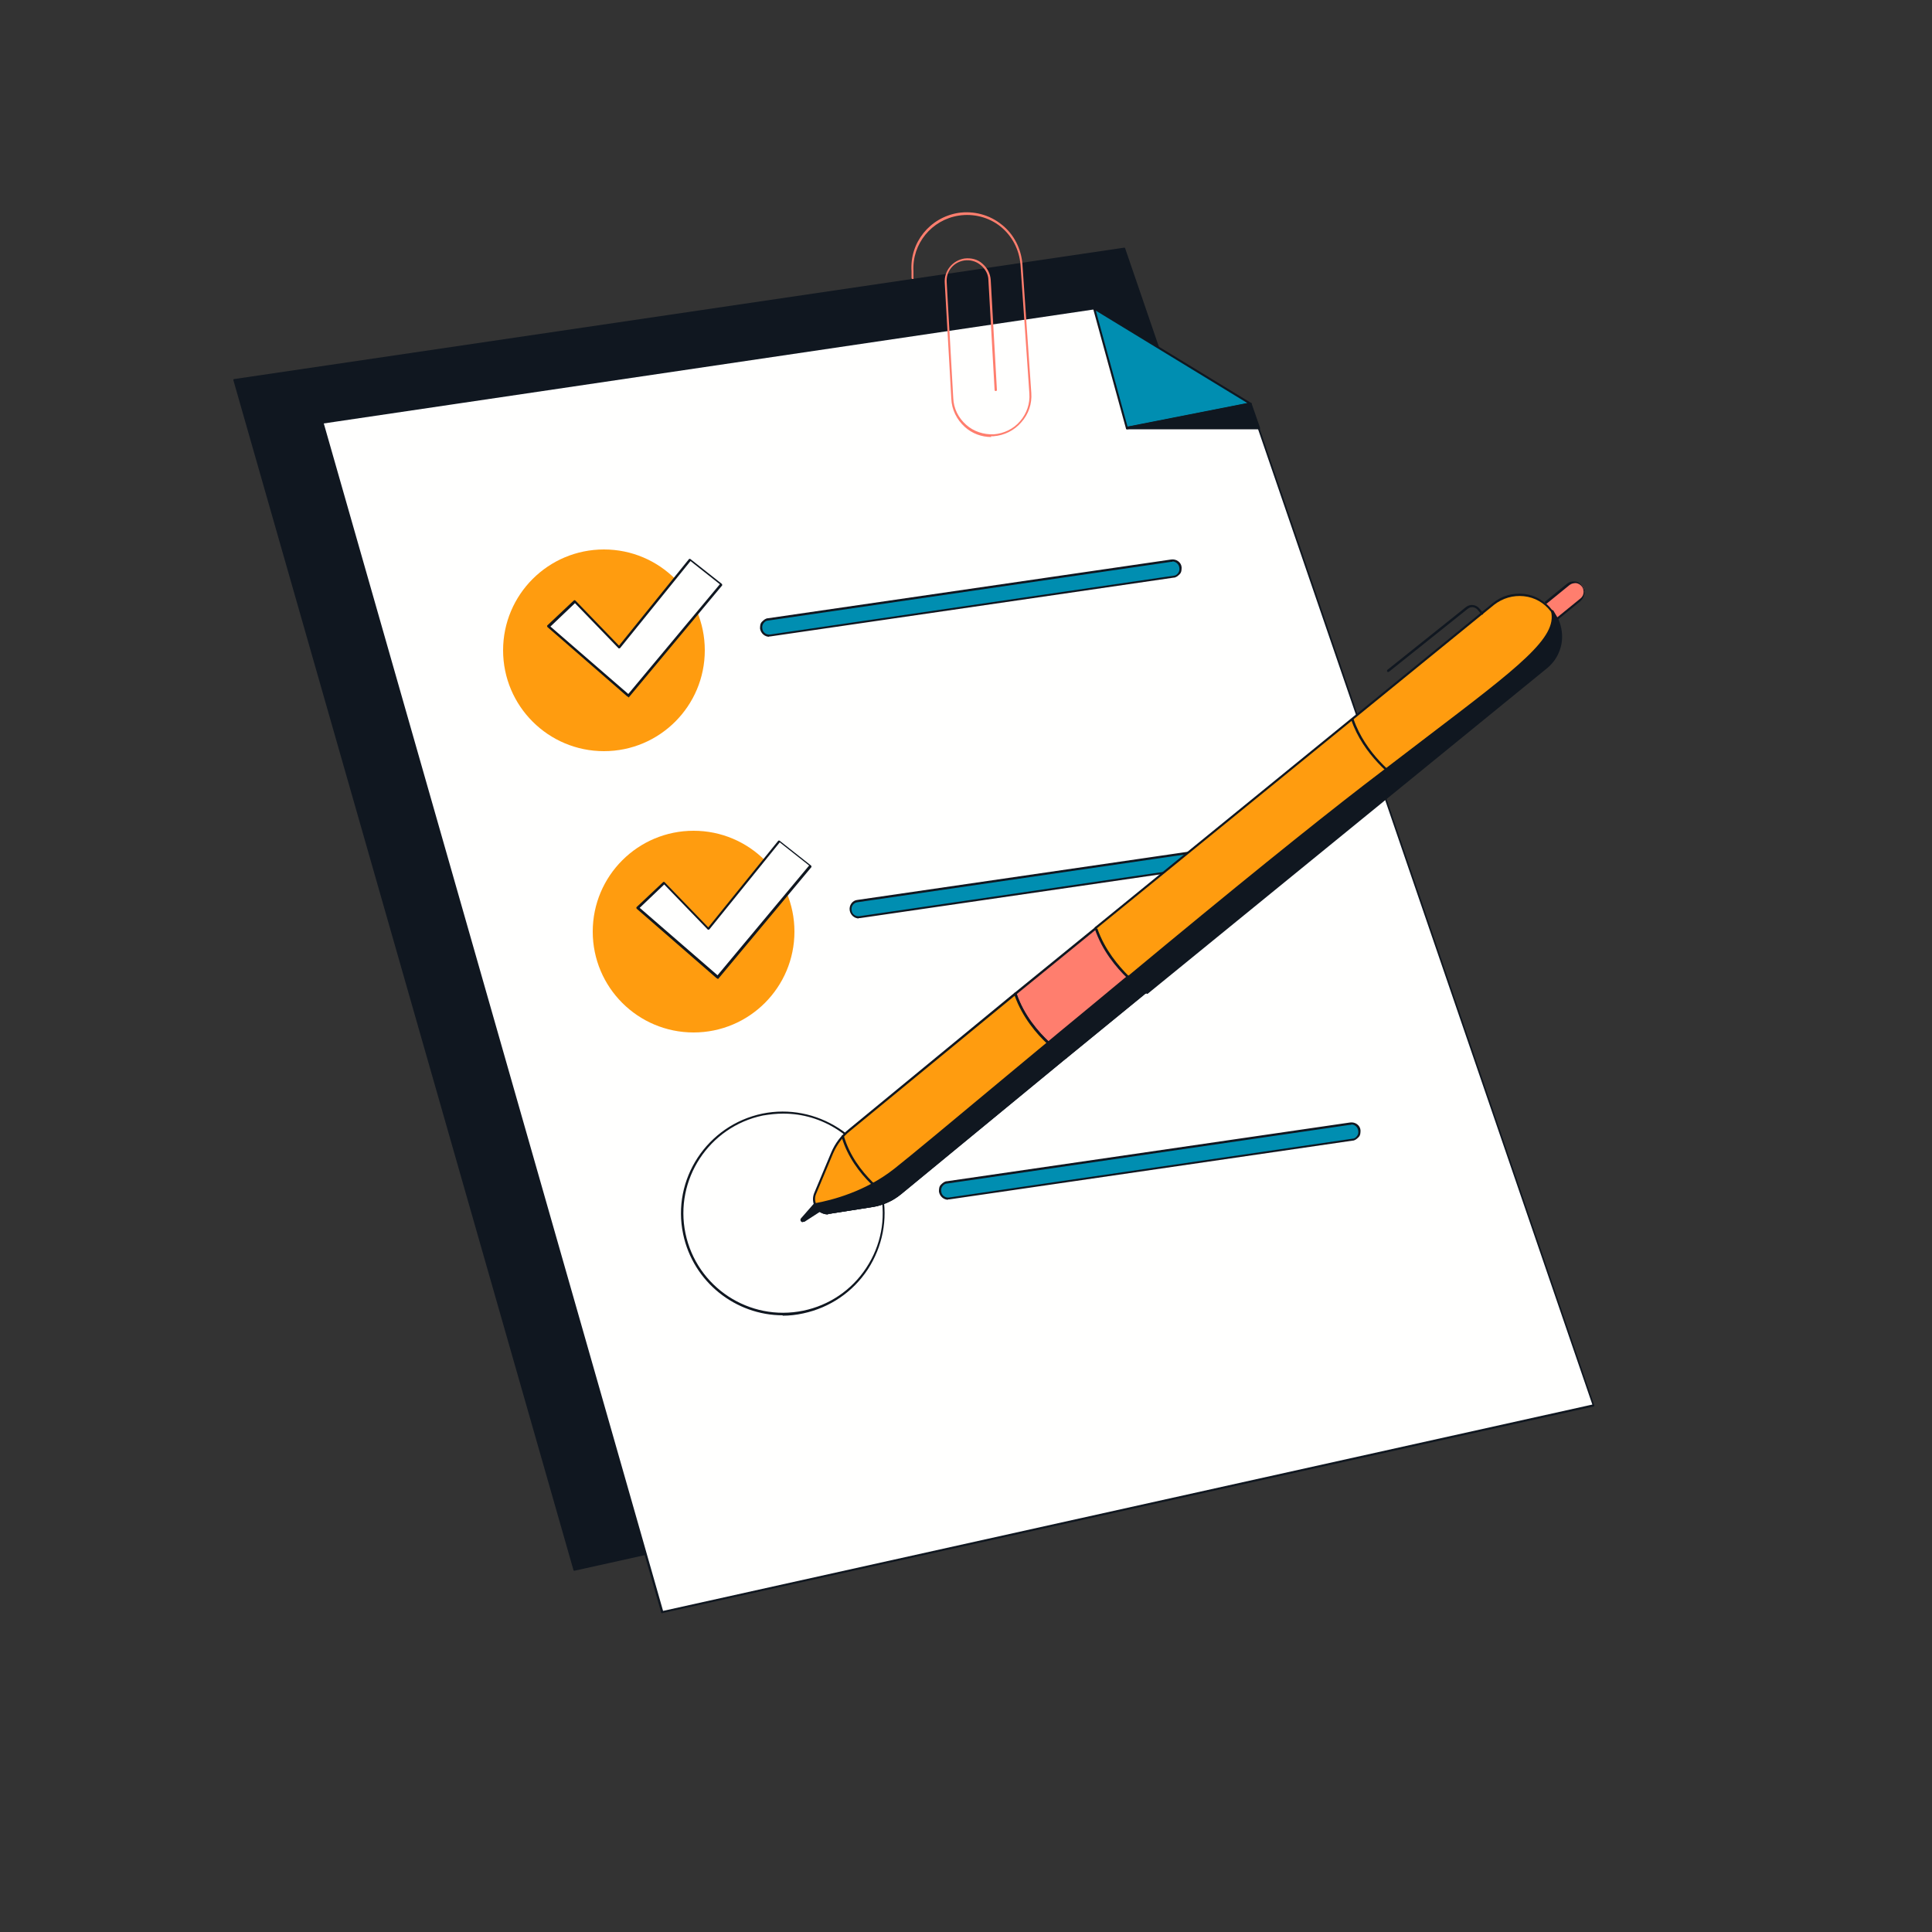 <svg transform="scale(1)" id="_0019_checklist_1" data-name="0019_checklist_1" xmlns="http://www.w3.org/2000/svg" version="1.1" viewBox="0 0 500 500" class="show_show__wrapper__graphic__5Waiy "><rect x="0" y="0" width="500" height="500" fill="#333333" stroke="none"/><title>React</title><defs><style>
      .cls-1 {
        fill: #101720;
      }

      .cls-1, .cls-2, .cls-3, .cls-4, .cls-5 {
        stroke-width: 0px;
      }

      .cls-2 {
        fill: #ff9c0f;
      }

      .cls-3 {
        fill: #008eb1;
      }

      .cls-4 {
        fill: #fffffe;
      }

      .cls-5 {
        fill: #ff7e6e;
      }
    </style></defs><g id="paper"><g><polygon class="cls-1" points="60.7 98.3 291 64.3 389.8 352.7 148.7 406.2 60.7 98.3"></polygon><path class="cls-1" d="M148.7,406.5c-.1,0-.3,0-.3-.2L60.4,98.4c0,0,0-.2,0-.2s.1-.1.2-.1l230.3-34c.1,0,.3,0,.3.2l98.8,288.4c0,0,0,.2,0,.2,0,0-.1.1-.2.1l-241.1,53.5s0,0,0,0ZM61.1,98.6l87.8,307.3,240.5-53.4-98.6-287.9L61.1,98.6Z"></path></g><g><path class="cls-4" d="M83.4,109.3l199.7-29.5c15.3,9.3,25.3,15.4,40.5,24.7l88.8,259.2-241.1,53.5L83.4,109.3Z"></path><path class="cls-1" d="M171.4,417.5c-.1,0-.3,0-.3-.2L83.1,109.4c0,0,0-.2,0-.2s.1-.1.2-.1l199.7-29.5c0,0,.1,0,.2,0l40.5,24.7c0,0,.1,0,.1.2l88.8,259.2c0,0,0,.2,0,.2,0,0-.1.1-.2.1l-241.1,53.5s0,0,0,0ZM83.8,109.6l87.8,307.3,240.5-53.4-88.7-258.8-40.4-24.6-199.3,29.5Z"></path></g><g><polygon class="cls-3" points="283.1 79.8 291.7 110.8 323.7 104.5 283.1 79.8"></polygon><path class="cls-1" d="M291.7,111.1c-.1,0-.3,0-.3-.2l-8.5-31c0-.1,0-.2.1-.3,0,0,.2,0,.3,0l40.5,24.7c.1,0,.2.2.1.3,0,.1-.1.2-.2.2l-32,6.3s0,0,0,0ZM283.6,80.4l8.2,30,31-6.1-39.2-23.9Z"></path></g><g><polygon class="cls-1" points="291.7 110.8 325.9 110.8 323.7 104.5 291.7 110.8"></polygon><path class="cls-1" d="M325.9,111.1h-34.2c-.2,0-.3-.1-.3-.3,0-.2,0-.3.2-.3l32-6.3c.1,0,.3,0,.3.2l2.2,6.3c0,0,0,.2,0,.3,0,0-.1.1-.2.1ZM294.7,110.5h30.7l-2-5.7-28.8,5.7Z"></path></g><circle class="cls-2" cx="156.3" cy="168.3" r="26.1"></circle><g><polygon class="cls-4" points="141.9 162.1 148.8 155.5 160.3 167.5 178.6 144.8 186.7 151.2 162.6 180 141.9 162.1"></polygon><path class="cls-1" d="M162.6,180.3c0,0-.1,0-.2,0l-20.7-18c0,0-.1-.1-.1-.2,0,0,0-.2,0-.2l6.9-6.5c.1-.1.3-.1.4,0l11.3,11.7,18.1-22.4c.1-.1.3-.1.4,0l8.1,6.4c0,0,.1.1.1.2,0,0,0,.2,0,.2l-24.1,28.9c0,0-.1.1-.2.1,0,0,0,0,0,0ZM142.4,162.1l20.2,17.5,23.7-28.4-7.6-6-18.2,22.5c0,0-.1.1-.2.1,0,0-.2,0-.2,0l-11.3-11.7-6.4,6.1Z"></path></g><g><path class="cls-3" d="M199.1,164.5c-1,0-1.9-.8-2.1-1.8-.2-1.2.6-2.2,1.8-2.4l104.3-15.2c1.1-.2,2.2.6,2.4,1.8.2,1.2-.6,2.2-1.8,2.4l-104.3,15.2c-.1,0-.2,0-.3,0Z"></path><path class="cls-1" d="M199.1,164.8c-1.2,0-2.2-.9-2.4-2.1,0-.6,0-1.3.5-1.8s1-.9,1.6-.9l104.3-15.2c1.3-.2,2.6.7,2.7,2,0,.6,0,1.3-.5,1.8s-1,.9-1.6.9l-104.3,15.2c-.1,0-.2,0-.4,0ZM303.4,145.4c0,0-.2,0-.3,0l-104.3,15.2c-.5,0-.9.3-1.2.7s-.4.9-.3,1.4c.1,1,1.1,1.7,2.1,1.5l104.3-15.2c.5,0,.9-.3,1.2-.7s.4-.9.3-1.4c-.1-.9-.9-1.6-1.8-1.6Z"></path></g><circle class="cls-2" cx="179.5" cy="241.1" r="26.1"></circle><g><polygon class="cls-4" points="165.1 234.9 172 228.4 183.4 240.3 201.8 217.6 209.9 224 185.7 252.9 165.1 234.9"></polygon><path class="cls-1" d="M185.7,253.2c0,0-.1,0-.2,0l-20.7-18c0,0-.1-.1-.1-.2,0,0,0-.2,0-.2l6.9-6.5c.1-.1.3-.1.4,0l11.3,11.7,18.1-22.4c.1-.1.3-.1.4,0l8.1,6.4c0,0,.1.1.1.2,0,0,0,.2,0,.2l-24.1,28.9c0,0-.1.1-.2.1,0,0,0,0,0,0ZM165.5,234.9l20.2,17.5,23.7-28.4-7.6-6-18.2,22.5c0,0-.1.1-.2.1,0,0-.2,0-.2,0l-11.3-11.7-6.4,6.1Z"></path></g><g><path class="cls-3" d="M222.3,237.4c-1,0-1.9-.8-2.1-1.8-.2-1.2.6-2.2,1.8-2.4l104.3-15.2c1.1-.2,2.2.6,2.4,1.8.2,1.2-.6,2.2-1.8,2.4l-104.3,15.2c-.1,0-.2,0-.3,0Z"></path><path class="cls-1" d="M222.3,237.7c-1.2,0-2.2-.9-2.4-2.1-.2-1.3.7-2.6,2-2.7l104.3-15.2c1.3-.2,2.6.7,2.7,2,.2,1.3-.7,2.6-2,2.7l-104.3,15.2c-.1,0-.2,0-.4,0ZM326.5,218.3c0,0-.2,0-.3,0l-104.3,15.2c-1,.1-1.7,1.1-1.5,2.1.1,1,1.1,1.7,2.1,1.5l104.3-15.2c1-.1,1.7-1.1,1.5-2.1-.1-.9-.9-1.6-1.8-1.6Z"></path></g><g><circle class="cls-4" cx="202.6" cy="314" r="26.1"></circle><path class="cls-1" d="M202.6,340.4c-12.2,0-23.2-8.6-25.8-21-3-14.2,6.2-28.2,20.5-31.2,6.9-1.4,13.9,0,19.8,3.8s9.9,9.8,11.3,16.7h0c1.4,6.9,0,13.9-3.8,19.8-3.9,5.9-9.8,9.9-16.7,11.4-1.8.4-3.6.6-5.4.6ZM202.7,288.2c-1.8,0-3.5.2-5.3.5-13.9,2.9-22.9,16.6-20,30.5,2.9,13.9,16.5,22.9,30.5,20,6.7-1.4,12.5-5.3,16.3-11.1,3.8-5.8,5.1-12.6,3.7-19.4h0c-1.4-6.7-5.3-12.5-11.1-16.3-4.3-2.8-9.1-4.2-14.1-4.2Z"></path></g><g><path class="cls-3" d="M245.4,310.2c-1,0-1.9-.8-2.1-1.8-.2-1.2.6-2.2,1.8-2.4l104.3-15.2c1.1-.2,2.2.6,2.4,1.8.2,1.2-.6,2.2-1.8,2.4l-104.3,15.2c-.1,0-.2,0-.3,0Z"></path><path class="cls-1" d="M245.4,310.5c-1.2,0-2.2-.9-2.4-2.1,0-.6,0-1.3.5-1.8s1-.9,1.6-.9l104.3-15.2c1.3-.2,2.6.7,2.7,2,0,.6,0,1.3-.5,1.8s-1,.9-1.6.9l-104.3,15.2c-.1,0-.2,0-.4,0ZM349.7,291.1c0,0-.2,0-.3,0l-104.3,15.2c-.5,0-.9.3-1.2.7s-.4.9-.3,1.4c.1,1,1.1,1.7,2.1,1.5l104.3-15.2c.5,0,.9-.3,1.2-.7s.4-.9.3-1.4c-.1-.9-.9-1.6-1.8-1.6Z"></path></g><path class="cls-5" d="M256.6,113.1c-2.6,0-5-.9-6.9-2.6-2.1-1.9-3.4-4.5-3.5-7.3l-1.7-30c-.2-3.1,2-5.8,5.1-6.3,1.7-.2,3.4.2,4.6,1.3,1.3,1.1,2.1,2.6,2.2,4.3l1.6,28.4c0,.2-.1.3-.3.3-.2,0-.3-.1-.3-.3l-1.6-28.4c0-1.5-.8-2.9-2-3.9-1.2-1-2.7-1.4-4.2-1.2-2.8.4-4.8,2.8-4.6,5.6l1.7,30c.1,2.7,1.3,5.1,3.3,6.9,2,1.8,4.6,2.6,7.2,2.5,2.6-.2,5.1-1.4,6.8-3.4,1.7-2,2.6-4.5,2.4-7.2l-2.3-33.3c-.3-3.9-2.2-7.5-5.2-9.9-3-2.4-7-3.4-10.8-2.8-7,1.1-12.1,7.3-11.7,14.4v1.7c.1.2,0,.3-.2.3-.2,0-.3-.1-.3-.3v-1.7c-.5-7.4,4.7-13.9,12.1-15.1,4-.6,8.1.5,11.2,3,3.2,2.5,5.1,6.3,5.4,10.3l2.3,33.3c.2,2.8-.7,5.5-2.6,7.6-1.8,2.1-4.4,3.4-7.2,3.6-.2,0-.5,0-.7,0Z"></path></g><g id="pen"><g><path class="cls-5" d="M405.9,151.2l-24.8,20.2c.7,2.2,2.5,3.6,3.1,4l24.9-20.3c.5-.4.8-.9.9-1.5s0-1.4-.5-2c-.9-1.1-2.5-1.3-3.6-.4Z"></path><path class="cls-1" d="M384.2,175.7c0,0-.1,0-.2,0-.7-.5-2.5-1.9-3.3-4.1,0-.1,0-.2,0-.3l24.8-20.2c.6-.5,1.3-.7,2.1-.6.8,0,1.4.5,1.9,1.1.5.6.7,1.5.5,2.3-.1.6-.5,1.2-1,1.7l-24.9,20.3c0,0-.1,0-.2,0ZM381.5,171.5c.7,1.8,2.1,3,2.8,3.5l24.7-20.1c.4-.3.7-.8.8-1.3.1-.6,0-1.3-.4-1.8-.4-.5-.9-.8-1.5-.9-.6,0-1.2.1-1.7.5h0l-24.7,20.1ZM405.9,151.2h0,0Z"></path></g><g><path class="cls-1" d="M214.7,311.6l-6.8,4.4c-.3.2-.6-.2-.4-.5l5.6-6.4,1.6,2.5Z"></path><path class="cls-1" d="M207.8,316.3c-.2,0-.3,0-.5-.2-.2-.2-.2-.6,0-.8l5.6-6.4c0,0,.2-.1.3-.1,0,0,.2,0,.2.1l1.6,2.5c0,.1,0,.3,0,.4l-6.8,4.4c-.1,0-.2,0-.3,0ZM213.1,309.5l-5.4,6.1,6.6-4.2-1.2-1.9Z"></path></g><g><path class="cls-5" d="M296.7,256.8l-20.8,17c-.9-.6-2.6-1.9-4.6-3.7-3.1-2.9-6.6-7.2-8.5-12.7l21-17.1c1.8,5.5,5.3,9.7,8.3,12.7,1.5,1.4,2.9,2.5,3.9,3.3.1,0,.2.2.4.3.2.1.4.3.5.4Z"></path><path class="cls-1" d="M275.9,274c0,0-.1,0-.2,0-1.1-.8-2.8-2-4.6-3.8-2.8-2.7-6.6-7.1-8.6-12.9,0-.1,0-.3,0-.3l21-17.1c0,0,.2,0,.3,0,0,0,.2.1.2.2,1.9,5.6,5.5,9.9,8.2,12.5,1.5,1.5,2.9,2.6,3.8,3.3l.5.4c.1,0,.2.2.3.2,0,0,.1.1.1.2,0,0,0,.2-.1.2l-20.8,17c0,0-.1,0-.2,0ZM263.1,257.3c2,5.6,5.6,9.8,8.4,12.4,1.7,1.6,3.3,2.8,4.4,3.6l20.4-16.6s0,0,0,0l-.6-.4c-.9-.7-2.4-1.8-3.9-3.3-2.7-2.6-6.3-6.9-8.2-12.4l-20.5,16.7Z"></path></g><g><path class="cls-2" d="M403.7,166.4c-.5,2.3-1.7,4.5-3.7,6.1l-103.3,84.2c-1-.7-2.8-2-4.7-3.9-3-2.9-6.5-7.2-8.3-12.7l103-83.9c4.6-3.8,11.4-3,15,1.7.5.7,1,1.4,1.3,2.2h0c.9,2,1.1,4.2.7,6.3Z"></path><path class="cls-1" d="M296.7,257.1c0,0-.1,0-.2,0-.7-.5-2.6-1.9-4.8-4-2.8-2.7-6.5-7.1-8.4-12.8,0-.1,0-.2,0-.3l103-83.9c2.3-1.9,5.2-2.7,8.1-2.4,2.9.3,5.5,1.8,7.3,4.2.5.7,1,1.5,1.3,2.2.9,2.1,1.2,4.3.7,6.5,0,0,0,0,0,0-.5,2.5-1.8,4.7-3.8,6.3l-103.3,84.2c0,0-.1,0-.2,0ZM284,240.3c1.9,5.5,5.5,9.7,8.1,12.3,2,1.9,3.7,3.2,4.5,3.8l103.1-84c1.8-1.5,3.1-3.6,3.6-6,.4-2.1.2-4.2-.7-6.1-.3-.7-.7-1.4-1.3-2.1-1.7-2.2-4.1-3.6-6.9-3.9-2.8-.3-5.5.5-7.7,2.2l-102.9,83.8ZM403.7,166.4h0,0Z"></path></g><g><path class="cls-2" d="M275.9,273.7l-42.9,35.3c-2.1,1.7-4.6,2.9-7.3,3.3l-10.8,1.7c-1.7.3-3.3-.7-3.9-2.2-.4-.9-.4-1.9,0-2.8l4.4-10.5c1-2.3,2.5-4.4,4.5-6l42.9-35.3c1.9,5.5,5.5,9.9,8.5,12.7,2,1.9,3.7,3.1,4.6,3.7Z"></path><path class="cls-1" d="M214.3,314.3c-1.5,0-3-.9-3.6-2.4-.4-1-.4-2.1,0-3.1l4.4-10.5c1-2.4,2.6-4.5,4.6-6.1l42.9-35.3c0,0,.2,0,.3,0,0,0,.2,0,.2.2,1.9,5.7,5.7,10,8.5,12.6,1.8,1.7,3.5,3,4.5,3.7,0,0,.1.1.1.2s0,.2-.1.2l-42.9,35.3c-2.2,1.8-4.8,2.9-7.5,3.3l-10.8,1.7c-.2,0-.4,0-.6,0ZM262.6,257.7l-42.6,35c-1.9,1.5-3.4,3.5-4.4,5.8l-4.4,10.5c-.4.9-.3,1.8,0,2.6.6,1.4,2.1,2.2,3.6,2l10.8-1.7c2.6-.4,5.1-1.5,7.2-3.2l42.6-35c-1.1-.8-2.6-2-4.3-3.5-2.8-2.6-6.5-6.9-8.5-12.5Z"></path></g><path class="cls-1" d="M230.9,310.7c0,0-.1,0-.2,0,0,0-9.9-6.1-12.9-16.5,0-.2,0-.3.2-.4.2,0,.3,0,.4.2,2.9,10.1,12.5,16.1,12.6,16.1.1,0,.2.3,0,.4,0,0-.2.1-.3.1Z"></path><path class="cls-1" d="M359.2,173.9c0,0-.2,0-.2-.1-.1-.1,0-.3,0-.4l20.4-16.3c1-.8,2.5-.7,3.4.3l1,1.2c.1.1,0,.3,0,.4-.1.1-.3,0-.4,0l-1-1.2c-.7-.8-1.8-.9-2.6-.2l-20.4,16.3c0,0-.1,0-.2,0Z"></path><path class="cls-1" d="M363.1,202.9c0,0-.1,0-.2,0-2.3-1.6-10.1-7.5-13.2-16.6,0-.2,0-.3.2-.4.2,0,.3,0,.4.2,3.1,9,10.7,14.8,13,16.3.1,0,.2.3,0,.4,0,0-.2.1-.2.1Z"></path><g><path class="cls-1" d="M296.7,256.8l-20.8,17-42.9,35.3c-2.1,1.7-4.6,2.9-7.3,3.3l-10.8,1.7c-1.7.3-3.3-.7-3.9-2.2,4.5-.8,13.1-3,20.6-9,4.5-3.6,20.3-16.7,39.7-32.9,6.6-5.4,13.6-11.3,20.7-17.2,1.5,1.4,2.9,2.5,3.9,3.3.1,0,.2.2.4.3.2.1.4.3.5.4Z"></path><path class="cls-1" d="M214.3,314.3c-1.5,0-3-.9-3.6-2.4,0,0,0-.2,0-.3,0,0,.1-.1.2-.2,4.4-.8,13-3,20.5-8.9,3.7-2.9,15-12.3,29.4-24.3l13.6-11.3c5.6-4.6,11.5-9.5,17.4-14.4.1,0,.3,0,.4,0,1.5,1.5,2.9,2.6,3.8,3.3,0,0,.2.1.2.2l.3.2c.1,0,.2.2.3.2,0,0,.1.1.1.2,0,0,0,.2-.1.2l-20.8,17-42.9,35.3c-2.2,1.8-4.8,2.9-7.5,3.3l-10.8,1.7c-.2,0-.4,0-.6,0ZM211.4,312c.7,1.2,2,1.8,3.4,1.6l10.8-1.7c2.6-.4,5.1-1.5,7.2-3.2l42.9-35.3,20.5-16.7s0,0,0,0l-.3-.2c0,0-.2-.1-.2-.2-.9-.7-2.2-1.7-3.7-3.1-5.9,4.9-11.7,9.7-17.2,14.3l-13.6,11.3c-14.4,12-25.7,21.4-29.4,24.3-7.4,5.8-15.8,8.1-20.4,8.9Z"></path></g><g><path class="cls-1" d="M403.7,166.4c-.5,2.3-1.7,4.5-3.7,6.1l-103.3,84.2c-1-.7-2.8-2-4.7-3.9,22.2-18.3,45.6-37.5,61.3-49.7,35.9-27.7,50.4-36.7,48.4-45.2l1.3,2.2h0c.9,2,1.1,4.2.7,6.3Z"></path><path class="cls-1" d="M296.7,257.1c0,0-.1,0-.2,0-.7-.5-2.6-1.9-4.8-4,0,0,0-.1,0-.2,0,0,0-.2.1-.2,27.8-23.1,47.9-39.3,61.4-49.7,6-4.6,11.4-8.7,16.1-12.3,23.9-18.2,33.8-25.7,32.1-32.5,0-.1,0-.3.2-.3.1,0,.3,0,.4.1l1.3,2.2c.9,2.1,1.2,4.3.8,6.5,0,0,0,0,0,0-.5,2.5-1.8,4.7-3.8,6.3l-103.3,84.2c0,0-.1,0-.2,0ZM292.4,252.8c1.9,1.8,3.5,3,4.3,3.5l103.1-84c1.8-1.5,3.1-3.6,3.6-6,.4-2.1.2-4.2-.7-6.1l-.5-.9c.1,6.9-10,14.6-32.6,31.7-4.8,3.6-10.2,7.7-16.1,12.3-13.4,10.3-33.4,26.5-61.1,49.5ZM403.7,166.4h0,0Z"></path></g></g></svg>